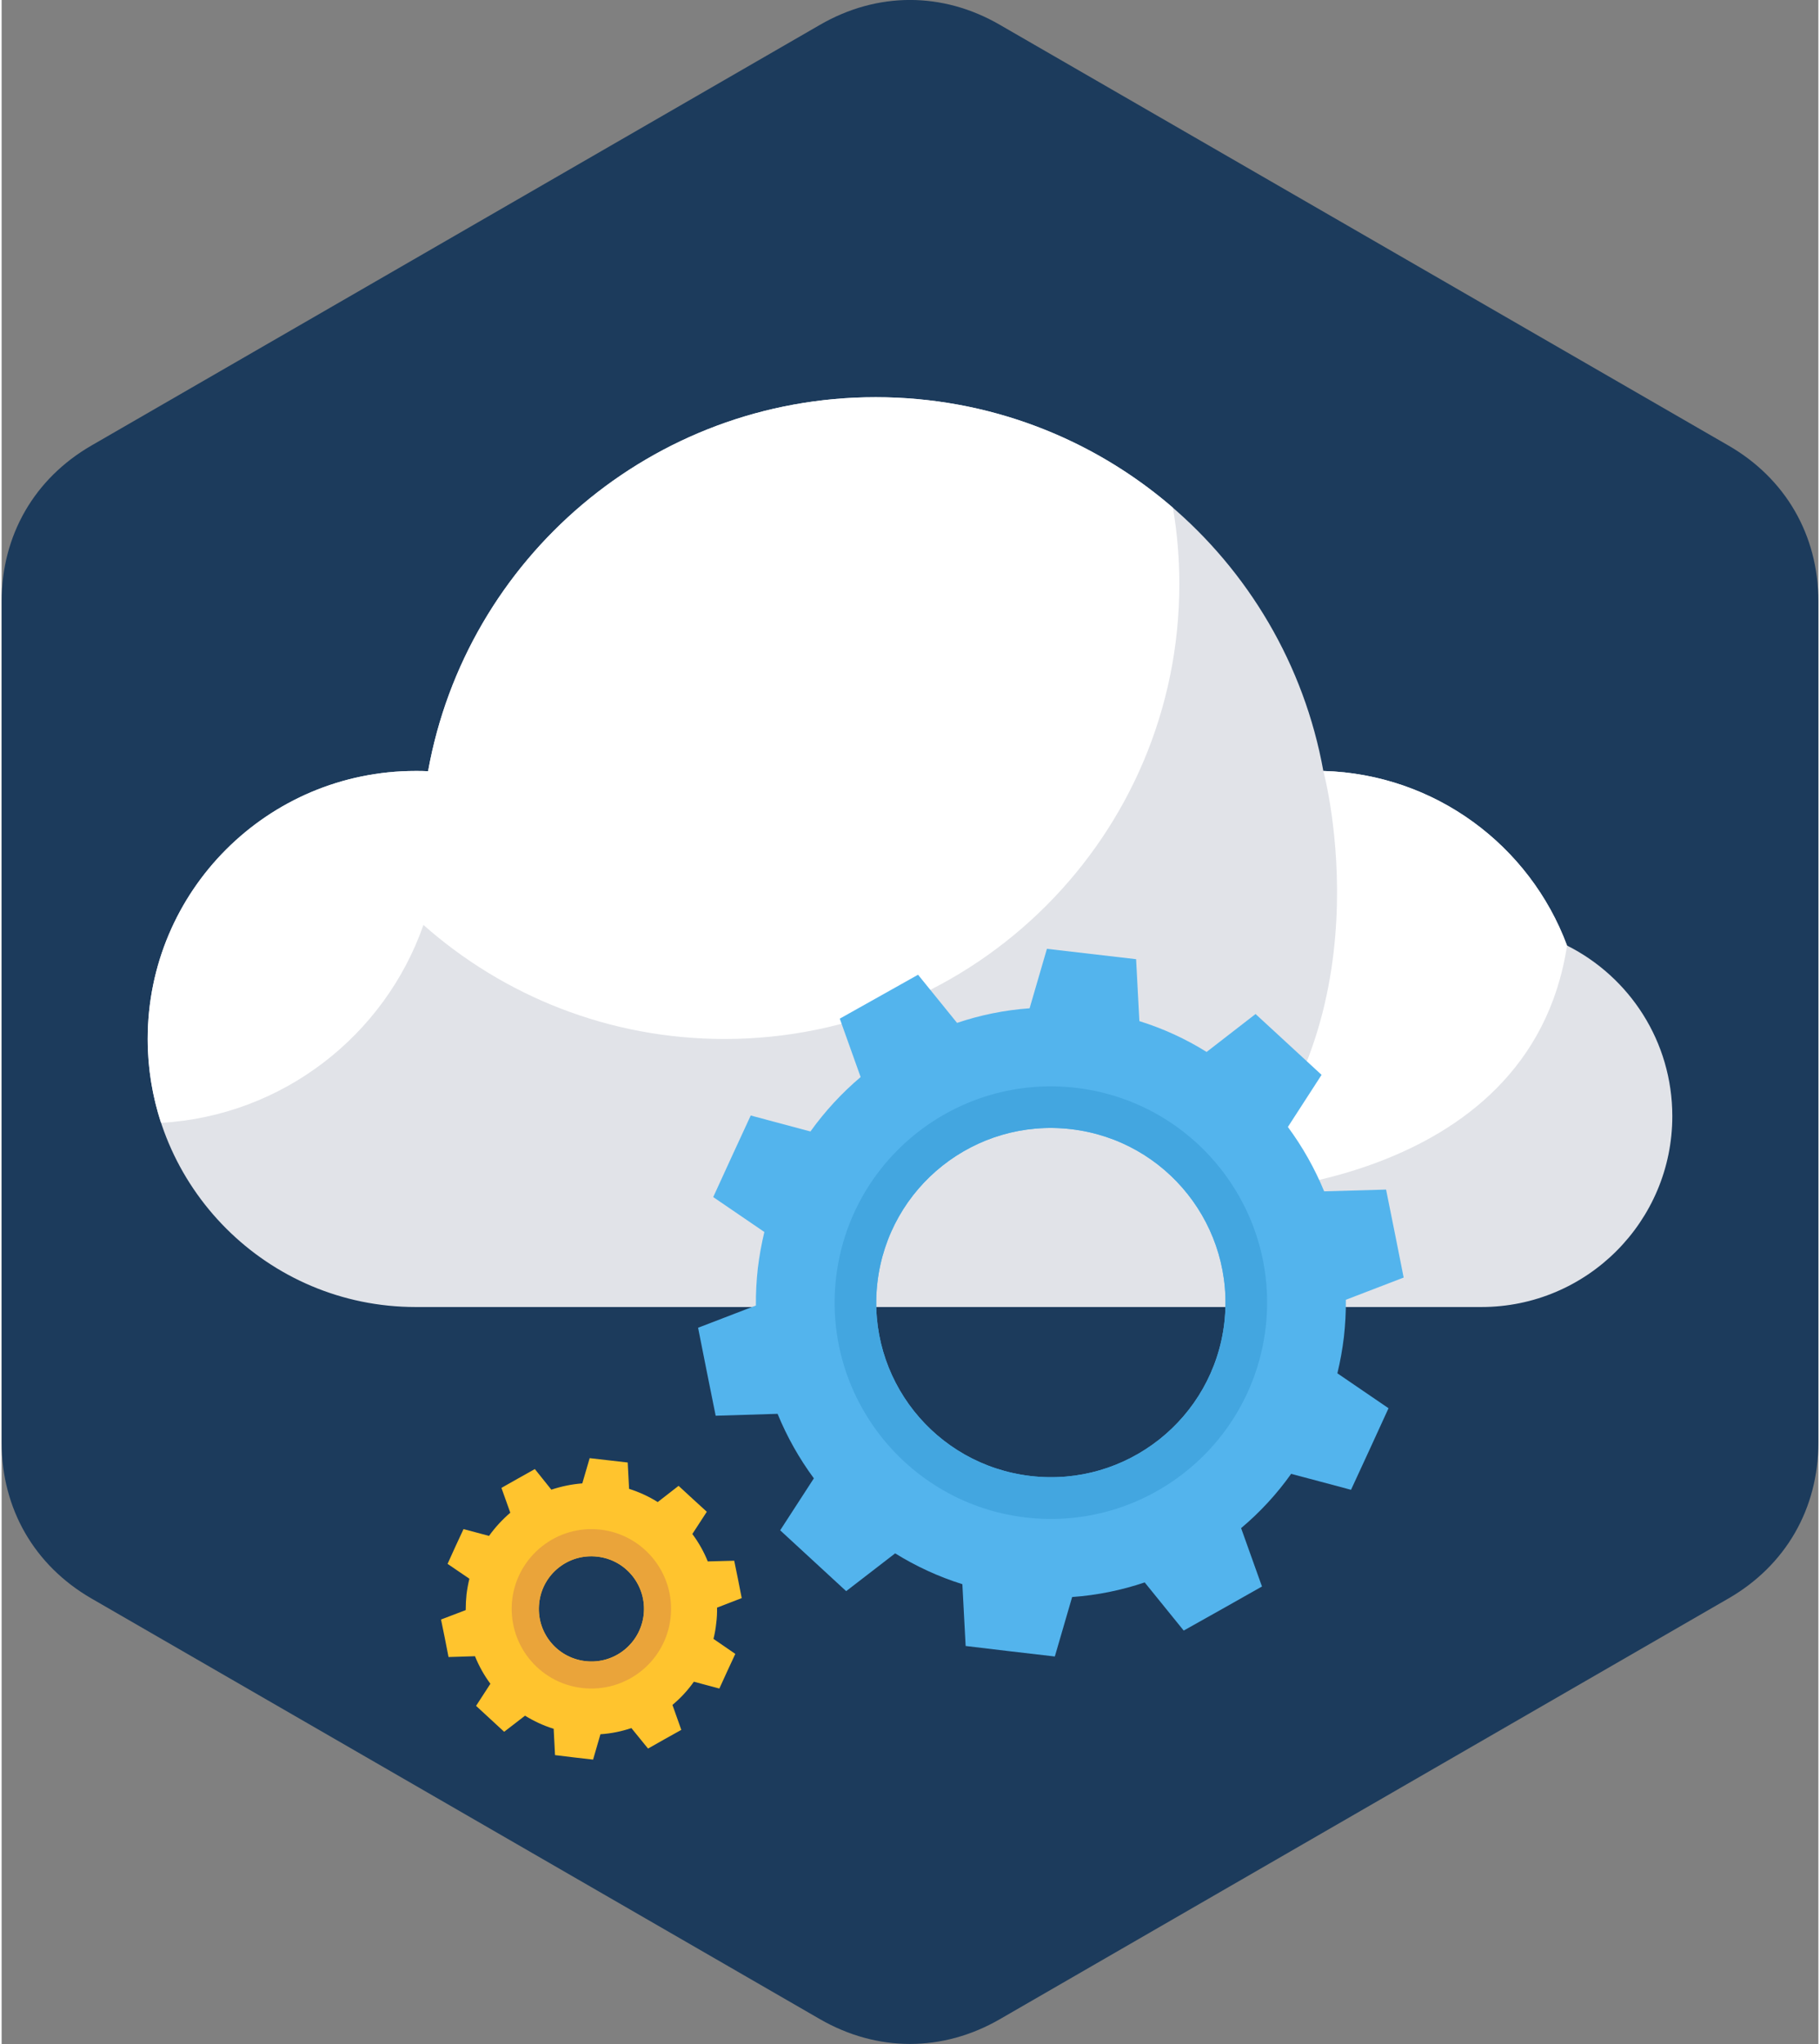 <svg clip-rule="evenodd" fill-rule="evenodd" height="128" image-rendering="optimizeQuality" shape-rendering="geometricPrecision" text-rendering="geometricPrecision" viewBox="0 0 13322 14985" width="114" xmlns="http://www.w3.org/2000/svg"><rect x="0" y="0" width="13322" height="14985" fill="#808080" stroke="none"/><g id="Layer_x0020_1"><g id="_568720352"><path d="m7320 182 5342 3084c420 242 660 658 660 1142v6168c0 485-240 901-660 1143l-5342 3084c-419 242-899 242-1319 0l-5342-3084c-419-242-659-658-659-1143v-6168c0-484 240-900 659-1142l5342-3084c420-243 900-243 1319 0z" fill="#1c3b5c"/><g><g><path d="m6409 2912c1640 0 3002 1182 3283 2740 820 23 1515 548 1787 1280 458 230 772 703 772 1251 0 772-627 1399-1400 1399h-1214-3228-3373c-1085 0-1965-880-1965-1965 0-1086 880-1965 1965-1965 31 0 61 0 91 2 280-1559 1643-2742 3282-2742z" fill="#e1e3e8"/><g fill="#fff"><path d="m9692 5652c820 23 1515 548 1787 1280-275 1804-2558 1819-2558 1819 1282-1219 771-3099 771-3099z"/><path d="m3036 5652c31 0 61 0 91 2 280-1559 1643-2742 3282-2742 834 0 1596 305 2180 810 31 182 47 369 47 560 0 1842-1493 3335-3335 3335-847 0-1620-316-2208-836-283 809-1031 1399-1924 1451-63-193-98-400-98-615 0-1086 880-1965 1965-1965z"/></g></g><g><path d="m7045 11614c-176-55-341-132-493-226l-359 277-242-223-242-223 247-381c-107-145-197-304-266-473l-454 14-65-323-64-322 424-163c-1-90 4-181 14-272 11-91 27-180 48-267l-375-256 137-299 138-299 438 117c106-148 230-282 368-399l-153-428 287-161 287-161 286 353c169-57 348-94 532-107l127-436 327 38 327 38 24 454c176 55 341 131 493 226l359-278 242 223 242 223-247 382c107 145 197 304 266 472l454-13 65 323 64 322-424 163c1 90-4 180-14 271-11 92-27 181-48 268l375 256-137 299-138 299-439-117c-105 148-229 282-367 398l153 428-287 162-287 161-286-353c-169 57-348 94-532 107l-127 436-327-38-327-39zm501-793c-703-82-1206-717-1124-1419 82-703 718-1206 1420-1124 703 82 1205 718 1124 1420-82 702-718 1205-1420 1123z" fill="#53b4ed"/><path d="m7510 11125c-869-102-1492-889-1391-1759 102-870 889-1492 1759-1391 869 102 1492 889 1391 1758-102 870-889 1493-1759 1392zm36-304c-703-82-1206-717-1124-1419 82-703 718-1206 1420-1124 703 82 1205 718 1124 1420-82 702-718 1205-1420 1123z" fill="#43a6e0"/><path d="m4048 12674c-75-23-145-56-210-96l-153 118-103-95-103-95 105-162c-46-62-84-130-113-202l-194 6-27-138-28-137 181-69c0-39 2-77 6-116 5-39 12-77 21-114l-160-109 58-128 59-127 187 50c45-63 98-120 156-170l-65-182 122-69 123-69 121 151c73-24 149-40 227-46l54-185 140 16 139 16 10 193c75 24 145 56 210 97l153-119 103 95 104 95-106 163c46 62 84 129 113 201l194-5 28 137 27 137-181 70c1 38-1 77-6 115-4 39-11 77-20 114l160 110-59 127-58 127-187-50c-45 64-98 121-157 170l65 183-122 68-122 69-122-150c-72 24-148 40-227 45l-54 186-139-16-140-17zm232-496c-212-25-363-216-338-428 24-212 216-363 427-338 212 24 363 216 339 427-25 212-216 364-428 339z" fill="#ffc42e"/><path d="m4257 12375c-321-37-550-327-513-648 38-320 328-550 648-513 321 38 550 328 513 648-37 321-327 550-648 513zm23-197c-212-25-363-216-338-428 24-212 216-363 427-338 212 24 363 216 339 427-25 212-216 364-428 339z" fill="#eaa43a"/></g></g></g></g></svg>